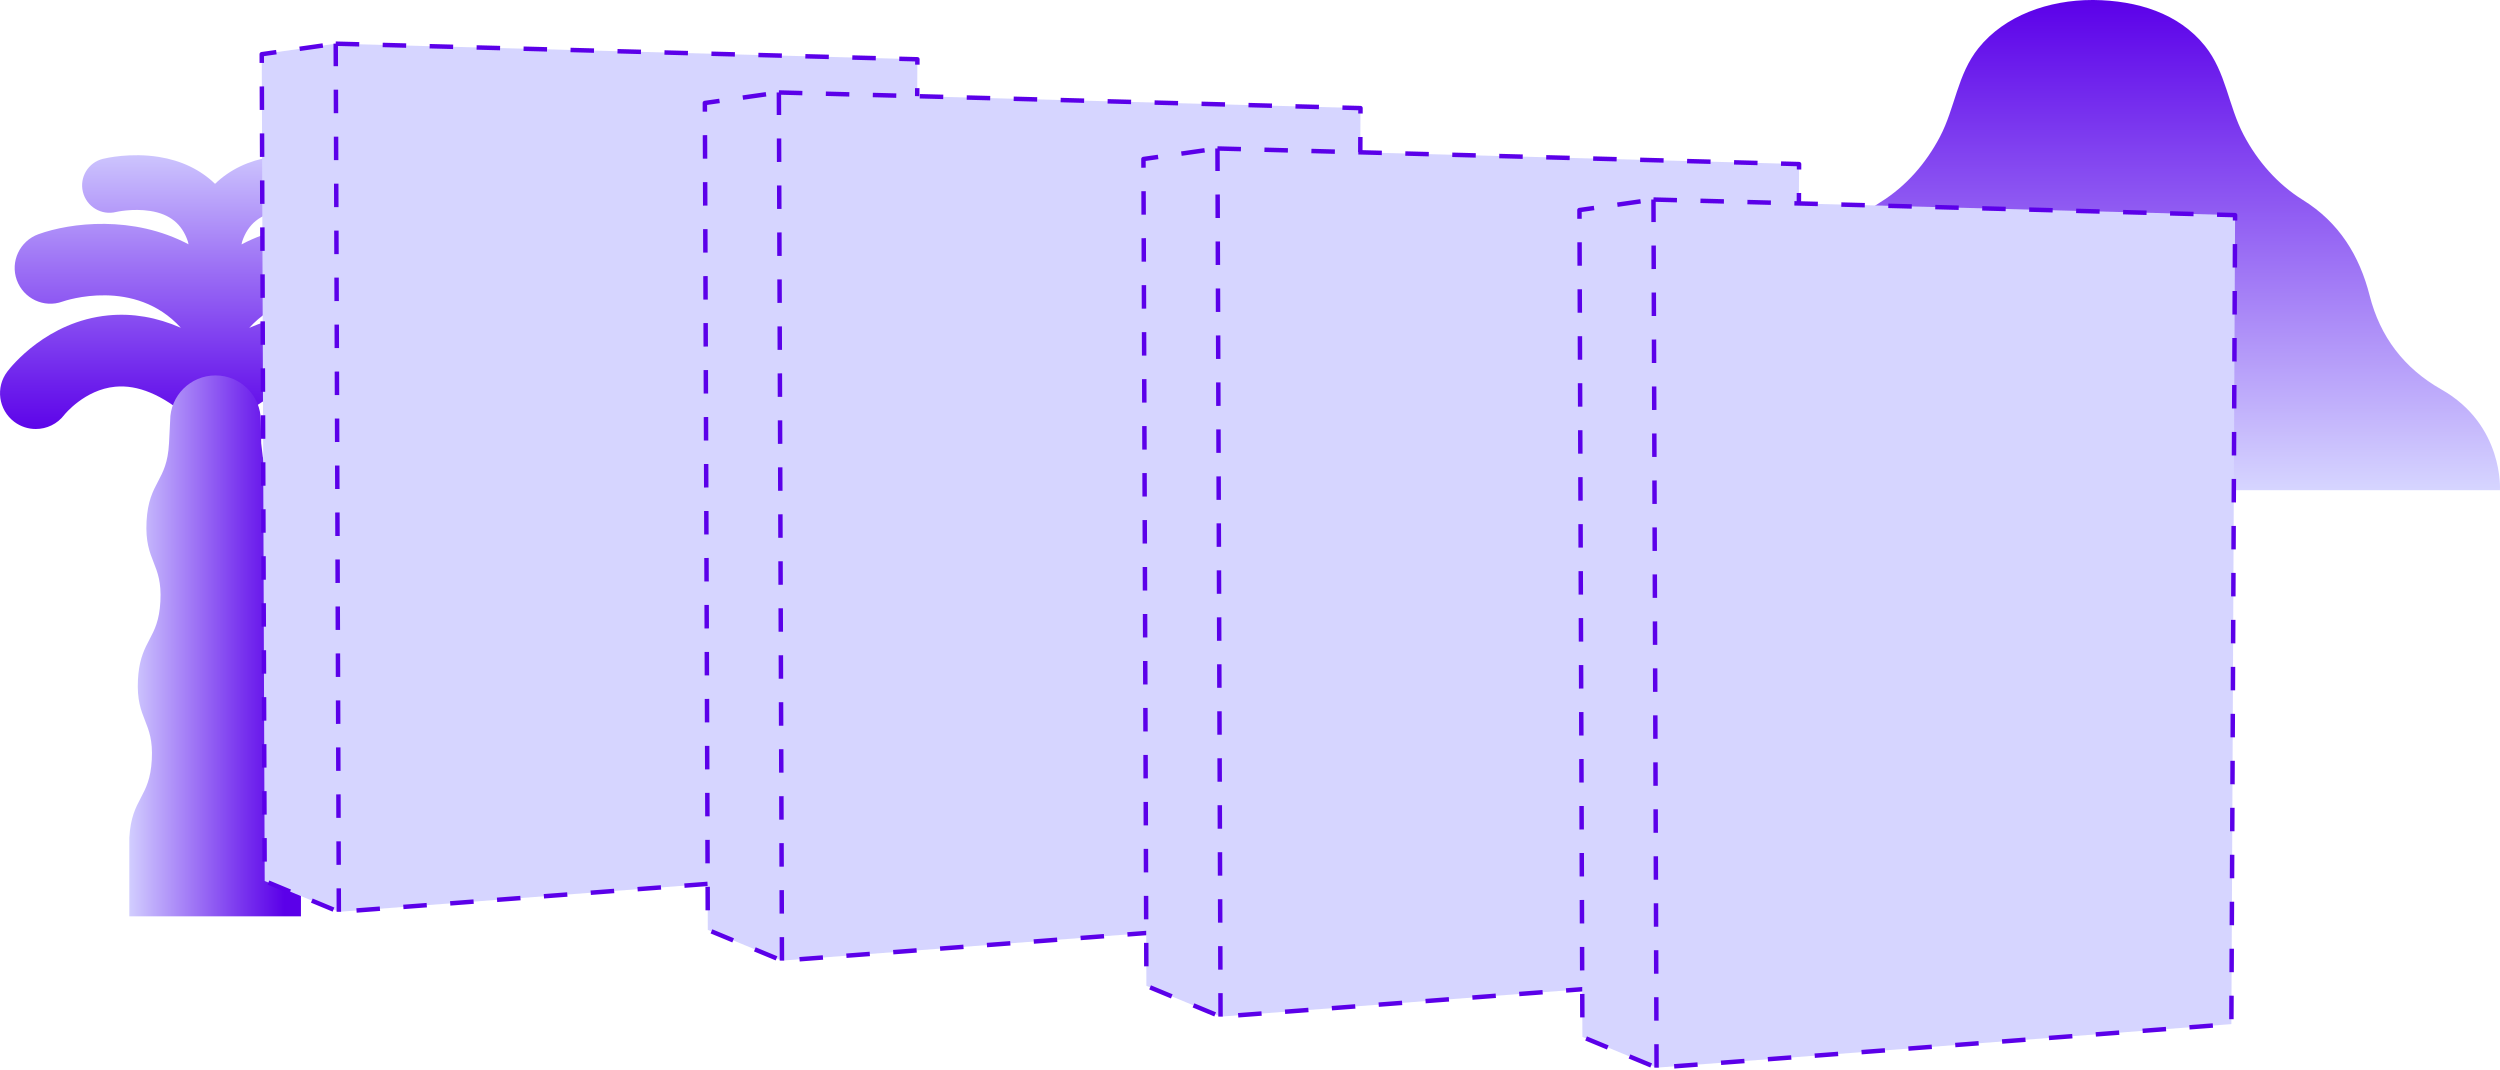 <?xml version="1.0" encoding="utf-8"?>
<!-- Generator: Adobe Illustrator 24.1.0, SVG Export Plug-In . SVG Version: 6.00 Build 0)  -->
<svg version="1.1" id="Layer_1" xmlns="http://www.w3.org/2000/svg" xmlns:xlink="http://www.w3.org/1999/xlink" x="0px" y="0px"
	 viewBox="0 0 552.91 236.62" style="enable-background:new 0 0 552.91 236.62;" xml:space="preserve">
<style type="text/css">
	.st0{fill:url(#SVGID_1_);}
	.st1{fill:url(#SVGID_2_);}
	.st2{fill:url(#SVGID_3_);}
	.st3{fill:#D6D5FF;stroke:#5B00E9;stroke-width:0.989;stroke-linejoin:round;stroke-miterlimit:10;stroke-dasharray:5.195;}
</style>
<g>
	<linearGradient id="SVGID_1_" gradientUnits="userSpaceOnUse" x1="462.612" y1="108.426" x2="462.612" y2="0">
		<stop  offset="0" style="stop-color:#D6D5FF"/>
		<stop  offset="1" style="stop-color:#5B00E9"/>
	</linearGradient>
	<path class="st0" d="M462.78,0c-9.67,0-19.4,3.41-25.2,10.62c-4.7,5.84-5.16,13.22-8.55,19.66c-3.05,5.8-7.46,10.91-13.12,14.42
		c-8.03,4.99-12.53,12.37-14.76,21.16c-2.3,9.05-7.56,16.04-15.85,20.74c-13.86,7.86-12.96,21.82-12.96,21.82h180.56
		c0,0,0.9-14.44-12.96-22.29c-8.29-4.7-13.55-11.69-15.85-20.74c-2.24-8.8-6.73-16.18-14.77-21.16
		c-5.65-3.51-10.07-8.62-13.12-14.42c-3.39-6.44-3.86-13.82-8.55-19.66C481.83,2.91,472.68,0.12,463.05,0
		C462.96,0,462.87,0,462.78,0z"/>
	<g>
		<linearGradient id="SVGID_2_" gradientUnits="userSpaceOnUse" x1="47.56" y1="96.49" x2="47.56" y2="29.41">
			<stop  offset="0" style="stop-color:#5B00E9"/>
			<stop  offset="0.173" style="stop-color:#6D20EC"/>
			<stop  offset="0.555" style="stop-color:#9C70F5"/>
			<stop  offset="1" style="stop-color:#D6D5FF"/>
		</linearGradient>
		<path class="st1" d="M59.96,34.71c-5.01,0.8-9.2,2.85-12.4,5.95c-3.2-3.1-7.39-5.15-12.4-5.95c-6.31-1.01-11.79,0.27-12.4,0.42
			c-3.25,0.8-5.23,4.08-4.42,7.33c0.8,3.25,4.08,5.23,7.33,4.42c0.04-0.01,3.69-0.84,7.58-0.22c4.33,0.69,6.98,2.85,8.29,6.7
			c0.04,0.23,0.09,0.45,0.15,0.67c-12.27-6.49-26.06-4.81-33.2-2.23c-4.11,1.49-6.26,6.03-4.78,10.14c1.49,4.11,6,6.25,10.11,4.76
			c0.68-0.24,16.02-5.38,26.17,5.79c-5.31-2.33-10.67-3.26-16.05-2.74C10.38,71.08,2.46,81.06,1.61,82.19
			c-2.64,3.48-1.95,8.45,1.53,11.09c1.43,1.08,3.11,1.6,4.77,1.6c2.39,0,4.76-1.08,6.32-3.14c0.04-0.06,4.49-5.57,11.24-6.21
			c4.99-0.49,10.42,1.78,16.14,6.71c0,0,0,0,0,0.01c1.5,1.67,3.54,2.55,5.62,2.62c0.08,0,0.15,0,0.23,0c0.03,0,0.07,0,0.1,0
			c0.03,0,0.07,0,0.1,0c0.08,0,0.15,0,0.23,0c2.08-0.07,4.12-0.95,5.61-2.62c0,0,0,0,0.01-0.01c5.73-4.93,11.15-7.2,16.14-6.71
			c6.74,0.65,11.2,6.16,11.24,6.21c1.56,2.06,3.92,3.14,6.32,3.14c1.67,0,3.34-0.52,4.77-1.6c3.49-2.64,4.17-7.61,1.53-11.09
			c-0.86-1.13-8.77-11.11-22.34-12.42c-5.38-0.52-10.74,0.41-16.05,2.74c10.16-11.16,25.5-6.03,26.17-5.79
			c4.11,1.48,8.63-0.65,10.11-4.76c1.49-4.11-0.67-8.66-4.78-10.14c-7.14-2.58-20.93-4.25-33.2,2.23c0.06-0.22,0.11-0.44,0.15-0.67
			c1.31-3.86,3.96-6.01,8.29-6.7c3.89-0.62,7.54,0.21,7.58,0.22c3.25,0.81,6.53-1.18,7.33-4.42c0.8-3.25-1.18-6.53-4.42-7.33
			c-0.44-0.11-3.41-0.81-7.41-0.81C63.41,34.33,61.72,34.43,59.96,34.71"/>
		<linearGradient id="SVGID_3_" gradientUnits="userSpaceOnUse" x1="27.417" y1="142.841" x2="62.901" y2="142.841">
			<stop  offset="0" style="stop-color:#D6D5FF"/>
			<stop  offset="0.186" style="stop-color:#BEABFB"/>
			<stop  offset="0.751" style="stop-color:#7731EE"/>
			<stop  offset="1" style="stop-color:#5B00E9"/>
		</linearGradient>
		<path class="st2" d="M61.92,174.28L61.92,174.28C61.92,174.28,61.92,174.28,61.92,174.28L61.92,174.28z M37.63,93.04l-0.25,5
			c-0.23,4.27-1.3,6.3-2.43,8.44c-1.13,2.14-2.3,4.35-2.54,8.83c-0.24,4.48,0.67,6.8,1.56,9.05c0.89,2.26,1.73,4.39,1.5,8.66
			c-0.23,4.27-1.3,6.3-2.43,8.45c-1.02,1.94-2.07,3.95-2.44,7.63l0,0.01l0,0.02c-0.04,0.37-0.07,0.76-0.09,1.17
			c-0.24,4.48,0.67,6.8,1.56,9.05c0.89,2.26,1.73,4.39,1.5,8.66c-0.23,4.27-1.3,6.3-2.43,8.45c-1.13,2.14-2.29,4.35-2.54,8.83v17.37
			h37.96v-17.37c-0.12-2.22-0.47-3.89-0.93-5.27v0c-0.47-1.39-1.04-2.49-1.61-3.56c-1.13-2.15-2.2-4.17-2.43-8.45
			c-0.23-4.27,0.61-6.4,1.5-8.66c0.89-2.25,1.81-4.58,1.56-9.05c-0.24-4.47-1.41-6.69-2.54-8.83c-1.13-2.15-2.2-4.17-2.43-8.45
			c-0.23-4.27,0.61-6.4,1.5-8.66c0.89-2.25,1.81-4.58,1.56-9.05c-0.24-4.47-1.41-6.68-2.54-8.83c-0.83-1.57-1.62-3.09-2.08-5.46
			l-0.35-2.98l-0.09-5c0-5.53-4.48-10.01-10.01-10.01C42.11,83.03,37.63,87.51,37.63,93.04"/>
	</g>
	<g>
		<polygon class="st3" points="74.25,9.66 202.89,13.11 202.07,192.03 74.94,201.66 58.54,194.85 57.89,11.99 		"/>
		<line class="st3" x1="74.94" y1="201.66" x2="74.25" y2="9.66"/>
	</g>
	<g>
		<polygon class="st3" points="172.26,20.45 300.89,23.91 300.07,202.82 172.94,212.45 156.54,205.65 155.89,22.78 		"/>
		<line class="st3" x1="172.94" y1="212.45" x2="172.26" y2="20.45"/>
	</g>
	<g>
		<g>
			<polygon class="st3" points="269.26,32.84 397.89,36.29 397.07,215.21 269.94,224.84 253.54,218.03 252.89,35.17 			"/>
			<line class="st3" x1="269.94" y1="224.84" x2="269.26" y2="32.84"/>
		</g>
	</g>
	<g>
		<polygon class="st3" points="365.69,44.13 494.32,47.58 493.5,226.5 366.37,236.13 349.97,229.33 349.32,46.46 		"/>
		<line class="st3" x1="366.37" y1="236.13" x2="365.69" y2="44.13"/>
	</g>
</g>
</svg>
